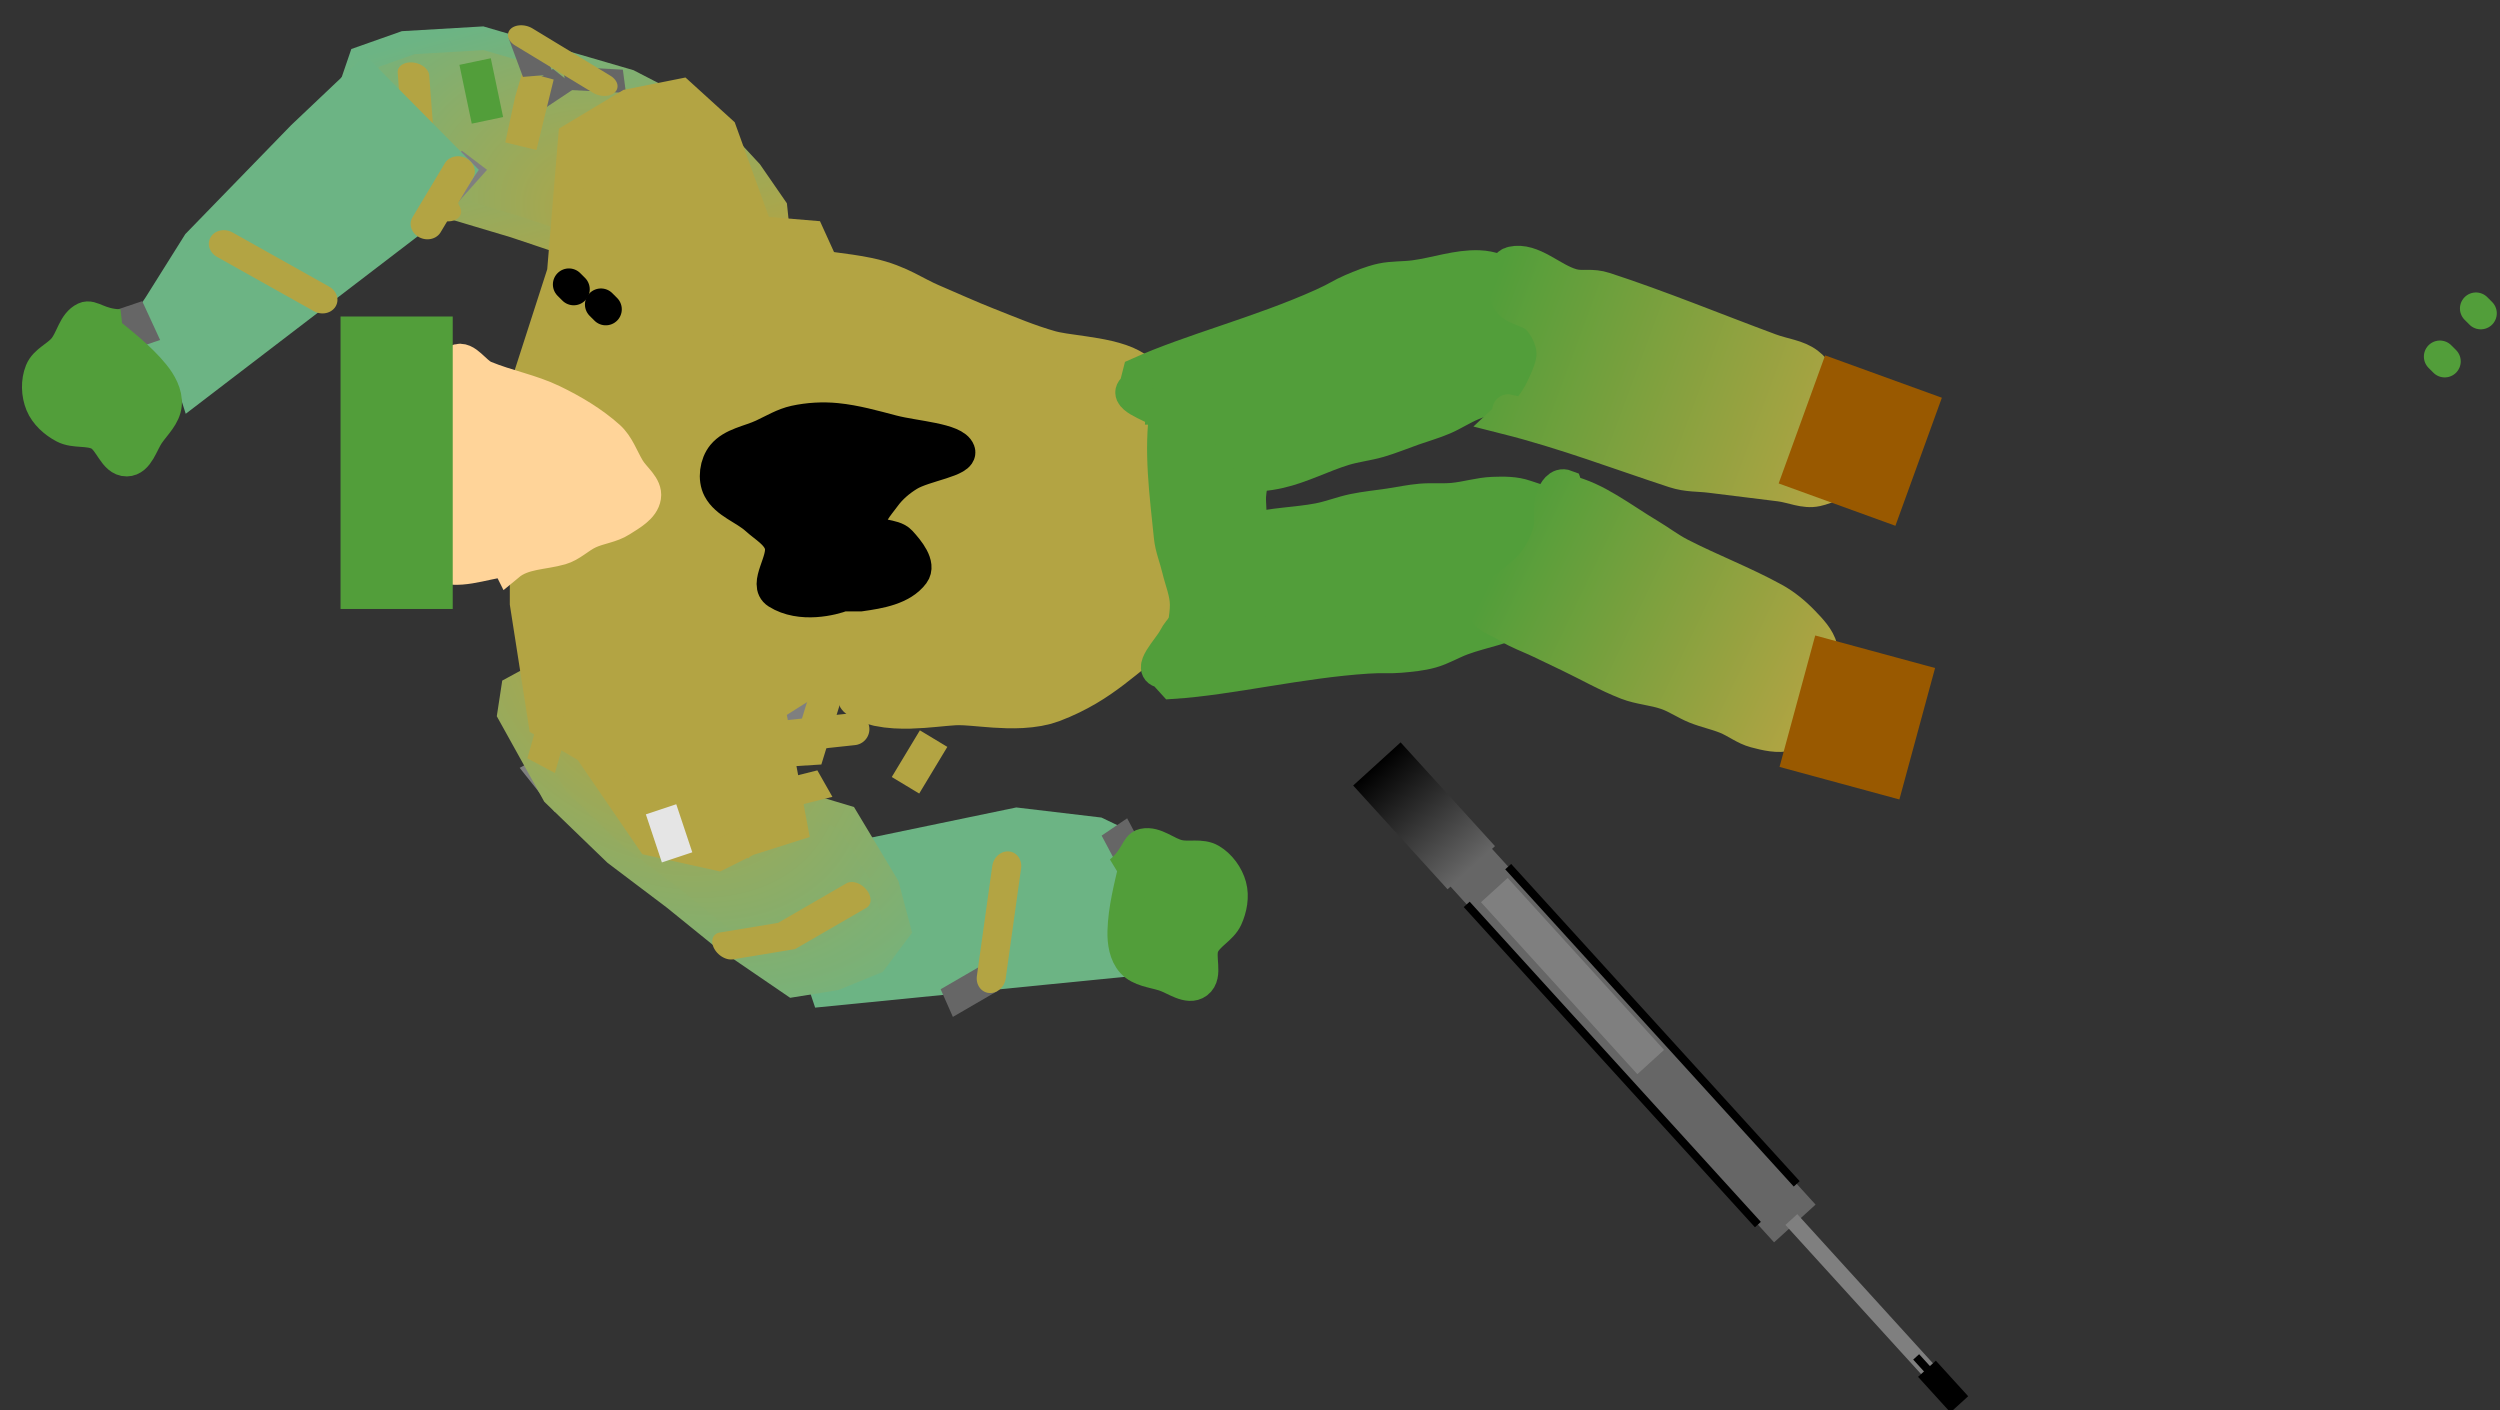 <svg version="1.1" width="156" height="88" viewBox="0 2 156 88" xmlns="http://www.w3.org/2000/svg" xmlns:xlink="http://www.w3.org/1999/xlink">
  <rect x="0" y="2" width="156" height="88" fill="#333333" stroke="none"/>
  <defs>
    <radialGradient id="grad_1" cx="0.245" cy="0.422" r="0.982">
      <stop offset="0" stop-color="#B3A443" stop-opacity="1"/>
      <stop offset="1" stop-color="#6CB484" stop-opacity="1"/>
    </radialGradient>
    <linearGradient id="grad_2" x2="1">
      <stop offset="0" stop-color="#B3A443" stop-opacity="1"/>
      <stop offset="1" stop-color="#6CB484" stop-opacity="1"/>
    </linearGradient>
    <radialGradient id="grad_3" cx="0.4" cy="0.107" r="1.161">
      <stop offset="0" stop-color="#B3A443" stop-opacity="1"/>
      <stop offset="1" stop-color="#6CB484" stop-opacity="1"/>
    </radialGradient>
    <radialGradient id="grad_4" cx="0.417" cy="0.03" r="1.261">
      <stop offset="0" stop-color="#B3A443" stop-opacity="1"/>
      <stop offset="1" stop-color="#6CB484" stop-opacity="1"/>
    </radialGradient>
    <linearGradient id="grad_5" x2="1">
      <stop offset="0" stop-color="#E5E5E5" stop-opacity="1"/>
      <stop offset="1" stop-color="#FFFFFF" stop-opacity="1"/>
    </linearGradient>
    <linearGradient id="grad_6" x2="1">
      <stop offset="0" stop-color="#000000" stop-opacity="1"/>
      <stop offset="1" stop-color="#666666" stop-opacity="1"/>
    </linearGradient>
    <linearGradient id="grad_7" x2="1">
      <stop offset="0" stop-color="#529E3A" stop-opacity="1"/>
      <stop offset="1" stop-color="#B3A443" stop-opacity="1"/>
    </linearGradient>
    <linearGradient id="grad_8" x2="1">
      <stop offset="0" stop-color="#529E3A" stop-opacity="1"/>
      <stop offset="1" stop-color="#B3A443" stop-opacity="1"/>
    </linearGradient>
    <linearGradient id="grad_9" x2="1">
      <stop offset="0" stop-color="#529E3A" stop-opacity="1"/>
      <stop offset="1" stop-color="#B3A443" stop-opacity="1"/>
    </linearGradient>
    <linearGradient id="grad_10" x2="1">
      <stop offset="0" stop-color="#529E3A" stop-opacity="1"/>
      <stop offset="1" stop-color="#B3A443" stop-opacity="1"/>
    </linearGradient>
  </defs>
  <!-- Exported by Scratch - http://scratch.mit.edu/ -->
  <g id="ID0.27842102153226733">
    <path id="ID0.9092812556773424" fill="none" stroke="#7F7F7F" stroke-width="2" stroke-linecap="round" d="M 210 201.750 L 211.500 205 Z " transform="matrix(-0.475, -0.688, -0.863, 0.239, 318.05, 115)"/>
    <path id="ID0.07252327119931579" fill="url(#grad_1)" stroke="url(#grad_2)" stroke-width="2" stroke-linecap="round" d="M 209.750 198.500 L 211 204.250 L 214 208.500 L 217.250 211.750 L 219.750 214.500 L 223.750 218 L 227 217.500 L 230.500 216.250 L 233.250 213.750 L 233.500 210.500 L 232.250 205.750 L 226 198.750 L 221.750 196 L 216.750 195.250 L 213.500 195.250 L 210.750 196.500 L 209.750 198.500 Z " transform="matrix(-0.475, -0.688, -0.863, 0.239, 318.05, 115)"/>
    <path id="ID0.9874879629351199" fill="none" stroke="#B3A443" stroke-width="2" stroke-linecap="round" d="M 220 215.250 L 224.750 214.500 L 231 211.500 " transform="matrix(-0.475, -0.688, -0.863, 0.239, 318.05, 115)"/>
    <path id="ID0.7177255218848586" fill="none" stroke="#666666" stroke-width="2" stroke-linecap="round" d="M 226 199 L 227.500 202.500 Z " transform="matrix(-0.475, -0.688, -0.863, 0.239, 318.05, 115)"/>
    <path id="ID0.7820489848963916" fill="none" stroke="#666666" stroke-width="2" stroke-linecap="round" d="M 227.500 202.500 L 226.500 205.500 Z " transform="matrix(-0.475, -0.688, -0.863, 0.239, 318.05, 115)"/>
    <path id="ID0.07331947470083833" fill="none" stroke="#B3A443" stroke-width="2" stroke-linecap="round" d="M 226.500 205.500 L 223.250 208 L 228.250 204 Z " transform="matrix(-0.475, -0.688, -0.863, 0.239, 318.05, 115)"/>
    <path id="ID0.5798701946623623" fill="none" stroke="#666666" stroke-width="2" stroke-linecap="round" d="M 228.250 204 L 231.500 203.250 Z " transform="matrix(-0.475, -0.688, -0.863, 0.239, 318.05, 115)"/>
    <path id="ID0.7602546201087534" fill="none" stroke="#B3A443" stroke-width="2" stroke-linecap="round" d="M 231.500 203.250 L 226.250 200.500 " transform="matrix(-0.475, -0.688, -0.863, 0.239, 318.05, 115)"/>
    <path id="ID0.25665075331926346" fill="none" stroke="#666666" stroke-width="2" stroke-linecap="round" d="M 210.750 202 L 212.500 199.250 Z " transform="matrix(-0.475, -0.688, -0.863, 0.239, 318.05, 115)"/>
    <path id="ID0.17844787426292896" fill="none" stroke="#666666" stroke-width="2" stroke-linecap="round" d="M 212.500 199.250 L 217.250 196 " transform="matrix(-0.475, -0.688, -0.863, 0.239, 318.05, 115)"/>
  </g>
  <g id="ID0.5469205393455923">
    <g id="ID0.14247039007022977">
      <path id="ID0.37114523351192474" fill="none" stroke="#7F7F7F" stroke-width="2" stroke-linecap="round" d="M 258.750 221.750 Z " transform="matrix(0.836, 0.321, -0.359, 0.934, -84.05, -225.1)"/>
      <path id="ID0.03274270240217447" fill="#6CB484" stroke="#6CB484" stroke-width="2" stroke-linecap="round" d="M 257.050 221 L 276.500 212.250 L 276.250 210.750 L 274.250 206 L 270.750 205.750 L 265.250 207 L 256.650 211.950 L 251.750 215.250 L 257.050 221 Z " transform="matrix(0.836, 0.321, -0.359, 0.934, -84.05, -225.1)"/>
      <path id="ID0.03397843614220619" fill="none" stroke="#666666" stroke-width="2" stroke-linecap="round" d="M 254.500 211.250 L 257 214.500 L 258 218.500 " transform="matrix(0.836, 0.321, -0.359, 0.934, -84.05, -225.1)"/>
      <path id="ID0.07423052238300443" fill="none" stroke="#666666" stroke-width="2" stroke-linecap="round" d="M 265.250 219 L 267.500 216.500 Z " transform="matrix(0.836, 0.321, -0.359, 0.934, -84.05, -225.1)"/>
      <path id="ID0.12485550902783871" fill="none" stroke="#B3A443" stroke-width="2" stroke-linecap="round" d="M 267.500 216.500 L 265.750 209.750 " transform="matrix(0.836, 0.321, -0.359, 0.934, -84.05, -225.1)"/>
      <path id="ID0.6831944277510047" fill="none" stroke="#666666" stroke-width="2" stroke-linecap="round" d="M 271.750 205 L 274 206.750 Z " transform="matrix(0.836, 0.321, -0.359, 0.934, -84.05, -225.1)"/>
      <path id="ID0.10246130172163248" fill="none" stroke="#666666" stroke-width="2" stroke-linecap="round" d="M 274 206.750 L 275.750 211 " transform="matrix(0.836, 0.321, -0.359, 0.934, -84.05, -225.1)"/>
    </g>
    <path id="ID0.1270430744625628" fill="#529E3A" stroke="#529E3A" stroke-width="2" stroke-linecap="round" d="M 241.250 181 C 240.868 179.724 240.166 179.463 240.250 179 C 240.387 178.245 241.304 177.875 241.750 177.250 C 242.140 176.704 242.213 175.903 242.750 175.500 C 243.299 175.088 244.070 174.909 244.750 175 C 245.415 175.089 246.046 175.505 246.500 176 C 247.003 176.549 246.995 177.453 247.500 178 C 248.033 178.577 249.310 178.488 249.500 179.250 C 249.674 179.945 248.713 180.453 248.250 181 C 247.794 181.539 247.415 182.262 246.750 182.500 C 246.118 182.726 245.361 182.528 244.750 182.250 C 243.489 181.677 242.373 180.811 241.250 180 Z " transform="matrix(0.389, 0.921, -0.921, 0.389, 142.75, -236.2)"/>
    <path id="ID0.8104176558554173" fill="none" stroke="#B3A443" stroke-width="2" stroke-linecap="round" d="M 226.250 194.250 L 228.250 197 Z " transform="matrix(0.389, 0.921, -0.921, 0.389, 149.15, -235.85)"/>
  </g>
  <g id="ID0.35858932277187705">
    <g id="ID0.14247039007022977">
      <path id="ID0.37114523351192474" fill="none" stroke="#7F7F7F" stroke-width="2" stroke-linecap="round" d="M 255.250 223.250 L 258.750 221.750 Z " transform="matrix(-0.25, 0.86, 0.96, 0.279, -120.9, -269.8)"/>
      <path id="ID0.03274270240217447" fill="#6CB484" stroke="#6CB484" stroke-width="2" stroke-linecap="round" d="M 258.750 221.750 L 275.950 210.400 L 275.450 210.100 L 274.250 206 L 271.050 206.900 L 266.150 208.150 L 256.900 212.550 L 251.750 215.250 L 256.250 222.500 Z " transform="matrix(-0.25, 0.86, 0.96, 0.279, -120.9, -269.8)"/>
      <path id="ID0.47358463890850544" fill="none" stroke="#B3A443" stroke-width="2" stroke-linecap="round" d="M 256.250 222.500 L 260.500 221.500 " transform="matrix(-0.25, 0.86, 0.96, 0.279, -120.9, -269.8)"/>
      <path id="ID0.07423052238300443" fill="none" stroke="#666666" stroke-width="2" stroke-linecap="round" d="M 267.500 216.500 Z " transform="matrix(-0.25, 0.86, 0.96, 0.279, -120.9, -269.8)"/>
      <path id="ID0.12485550902783871" fill="none" stroke="#B3A443" stroke-width="2" stroke-linecap="round" d="M 267.500 216.500 L 265.750 209.750 " transform="matrix(-0.25, 0.86, 0.96, 0.279, -120.9, -269.8)"/>
      <path id="ID0.6831944277510047" fill="none" stroke="#666666" stroke-width="2" stroke-linecap="round" d="M 271.750 205 L 274 206.750 Z " transform="matrix(-0.25, 0.86, 0.96, 0.279, -120.9, -269.8)"/>
    </g>
    <path id="ID0.1270430744625628" fill="#529E3A" stroke="#529E3A" stroke-width="2" stroke-linecap="round" d="M 241.250 181 C 240.868 179.724 240.166 179.463 240.250 179 C 240.387 178.245 241.304 177.875 241.750 177.250 C 242.140 176.704 242.213 175.903 242.750 175.500 C 243.299 175.088 244.070 174.909 244.750 175 C 245.415 175.089 246.046 175.505 246.500 176 C 247.003 176.549 246.995 177.453 247.500 178 C 248.033 178.577 249.310 178.488 249.500 179.250 C 249.674 179.945 248.713 180.453 248.250 181 C 247.794 181.539 247.415 182.262 246.750 182.500 C 246.118 182.726 245.361 182.528 244.750 182.250 C 243.489 181.677 242.373 180.811 241.250 180 Z " transform="matrix(0.256, 0.967, 0.967, -0.256, -229.3, -164.65)"/>
    <path id="ID0.5488511263392866" fill="none" stroke="#529E3A" stroke-width="2" stroke-linecap="round" d="M 230 164.750 L 233 162.500 Z " transform="matrix(-0.423, 0.906, -0.906, -0.423, 276.2, -132.85)"/>
  </g>
  <g id="ID0.27842102153226733">
    <path id="ID0.9092812556773424" fill="none" stroke="#7F7F7F" stroke-width="2" stroke-linecap="round" d="M 210 201.750 L 211.500 205 Z " transform="matrix(0.836, 0.003, 0.289, 0.847, -200.8, -121.95)"/>
    <path id="ID0.07252327119931579" fill="url(#grad_3)" stroke="url(#grad_4)" stroke-width="2" stroke-linecap="round" d="M 209.750 198.500 L 211 204.250 L 214 208.500 L 217.250 211.750 L 219.750 214.500 L 223.750 218 L 227 217.500 L 230.500 216.250 L 233.250 213.750 L 233.500 210.500 L 232.250 205.750 L 223.350 202.850 L 221.750 196 L 216.750 195.250 L 213.500 195.250 L 210.750 196.500 L 209.750 198.500 Z " transform="matrix(0.836, 0.003, 0.289, 0.847, -200.8, -121.95)"/>
    <path id="ID0.9874879629351199" fill="none" stroke="#B3A443" stroke-width="2" stroke-linecap="round" d="M 220 215.250 L 224.750 214.500 L 231 211.500 " transform="matrix(0.836, 0.003, 0.289, 0.847, -200.8, -121.95)"/>
    <path id="ID0.7177255218848586" fill="none" stroke="#666666" stroke-width="2" stroke-linecap="round" d="M 227.500 202.500 Z " transform="matrix(0.836, 0.003, 0.289, 0.847, -200.8, -121.95)"/>
    <path id="ID0.7820489848963916" fill="none" stroke="#666666" stroke-width="2" stroke-linecap="round" d="M 227.500 202.500 L 226.500 205.500 Z " transform="matrix(0.836, 0.003, 0.289, 0.847, -200.8, -121.95)"/>
    <path id="ID0.07331947470083833" fill="none" stroke="#B3A443" stroke-width="2" stroke-linecap="round" d="M 226.500 205.500 L 223.250 208 L 228.250 204 Z " transform="matrix(0.836, 0.003, 0.289, 0.847, -200.8, -121.95)"/>
    <path id="ID0.5798701946623623" fill="none" stroke="#B3A443" stroke-width="2" stroke-linecap="round" d="M 228.250 204 L 231.500 203.250 Z " transform="matrix(0.836, 0.003, 0.289, 0.847, -200.8, -121.95)"/>
    <path id="ID0.25665075331926346" fill="none" stroke="#B3A443" stroke-width="2" stroke-linecap="round" d="M 210.750 202 L 212.500 199.250 Z " transform="matrix(0.836, 0.003, 0.289, 0.847, -200.8, -121.95)"/>
    <path id="ID0.17844787426292896" fill="none" stroke="#B3A443" stroke-width="2" stroke-linecap="round" d="M 212.500 199.250 L 217.250 196 " transform="matrix(0.836, 0.003, 0.289, 0.847, -200.8, -121.95)"/>
  </g>
  <path id="ID0.1140802027657628" fill="url(#grad_5)" stroke="none" d="M 204 171.750 L 207.500 171.750 L 207.500 191.250 L 204 191.250 L 204 171.750 Z " transform="matrix(1, 0, 0, 1, -167.5, -147.25)"/>
  <path id="ID0.7656234223395586" fill="#7F7F7F" stroke="#B3A443" stroke-width="2" stroke-linecap="round" d="M 223.750 181.500 L 223.250 170 L 224 156.750 L 225.250 154 L 229.250 153.250 L 238.250 154 L 239.500 156.750 L 241.750 165.750 L 241.250 176.250 L 238.250 186 L 226.250 186.750 L 224 185 Z " transform="matrix(1, 0, 0, 1, -187.75, -137.25)"/>
  <path id="ID0.053199516609311104" fill="none" stroke="#7F7F7F" stroke-width="2" stroke-linecap="round" d="M 224 185 L 224 183.250 Z " transform="matrix(1, 0, 0, 1, -172.5, -144)"/>
  <path id="ID0.6010205093771219" fill="#B3A443" stroke="#B3A443" stroke-width="2" stroke-linecap="round" d="M 217.750 192.750 L 222 198.950 L 226.500 199.950 L 228.500 198.950 L 231.500 198 L 230 190 L 234.750 187 L 232.750 178.750 L 232.250 171 L 230 160.250 L 226.750 151.250 L 224 148.750 L 220.500 149.450 L 216.750 151.700 L 216 160.750 L 213.500 168.500 L 213.500 183 L 214.750 191 Z " transform="matrix(0.929, 0, 0, 0.929, -165.6, -130.35)"/>
  <path id="ID0.8755844477564096" fill="none" stroke="#B3A443" stroke-width="2" stroke-linecap="round" d="M 214.750 191 L 218.500 194.250 " transform="matrix(1, 0, 0, 1, -172.5, -144)"/>
  <path id="ID0.79099415615201" fill="none" stroke="#B3A443" stroke-width="2" stroke-linecap="round" d="M 208.750 160.750 L 209.250 162.500 Z " transform="matrix(1, 0, 0, 1, -167.5, -147.25)"/>
  <path id="ID0.4685869007371366" fill="none" stroke="#B3A443" stroke-width="2" stroke-linecap="round" d="M 215.250 195 L 222.250 194.250 " transform="matrix(1, 0, 0, 1, -169, -146.75)"/>
  <path id="ID0.5411469885148108" fill="none" stroke="#E5E5E5" stroke-width="2" stroke-linecap="round" d="M 210.250 199.250 L 211.250 202.250 Z " transform="matrix(1, 0, 0, 1, -169, -146.75)"/>
  <path id="ID0.7159544094465673" fill="#B3A443" stroke="#B3A443" stroke-width="2" stroke-linecap="round" d="M 234.250 164.500 C 234.167 165.500 236.579 165.789 237.500 166.250 C 238.132 166.566 238.500 167.250 239 167.750 C 239.500 168.250 239.981 168.771 240.500 169.250 C 241.064 169.771 241.611 170.324 242.250 170.750 C 242.870 171.163 243.790 171.164 244.250 171.750 C 244.787 172.433 244.821 173.399 245 174.250 C 245.155 174.988 245.132 175.755 245.250 176.500 C 245.382 177.339 245.656 178.156 245.750 179 C 245.824 179.662 245.722 180.335 245.750 181 C 245.806 182.333 245.894 183.670 246 185 C 246.060 185.751 246.423 186.516 246.250 187.250 C 246.070 188.015 245.423 188.588 245 189.250 C 244.091 190.670 243.506 192.376 242.250 193.500 C 241.754 193.944 240.916 193.500 240.250 193.500 C 239.584 193.500 238.692 193.998 238.250 193.500 C 237.752 192.940 238.250 191.999 238.250 191.250 C 238.250 189.668 238.407 188.074 238.250 186.500 C 238.156 185.556 237.844 184.635 237.500 183.750 C 237.257 183.124 236.670 182.698 236.500 182 C 235.819 179.208 235.406 176.345 235 173.500 C 234.898 172.789 234.922 172.161 235 171.500 C 235.090 170.738 235.436 170.015 235.500 169.250 C 235.604 168.006 235.822 166.707 235.500 165.500 L 234.500 165.500 Z " transform="matrix(2.349, 0, 0, 1, -504.5, -147.25)"/>
  <path id="ID0.8448817078024149" fill="none" stroke="#000000" stroke-width="2" stroke-linecap="round" d="M 228.250 168 L 228.550 168.300 " transform="matrix(1, 0, 0, 1, -190.75, -147)"/>
  <path id="ID0.931194017175585" fill="none" stroke="#000000" stroke-width="2" stroke-linecap="round" d="M 226.250 166.750 L 226.550 167.050 " transform="matrix(1, 0, 0, 1, -190.75, -147)"/>
  <g id="ID0.8223371678031981">
    <path id="ID0.3929216577671468" fill="#666666" stroke="none" d="M 221 227.500 L 254 227.500 L 254 231 L 221 231 L 221 227.500 Z " transform="matrix(0.673, 0.74, -0.74, 0.673, 110.7, -263.9)"/>
    <path id="ID0.6158645171672106" fill="#7F7F7F" stroke="none" d="M 226 228 L 240.500 228 L 240.500 230.250 L 226 230.250 L 226 228 Z " transform="matrix(0.673, 0.74, -0.74, 0.673, 110.7, -263.9)"/>
    <path id="ID0.6918935501016676" fill="#7F7F7F" stroke="none" d="M 254.250 229 L 267.750 229 L 267.750 230 L 254.250 230 L 254.250 229 Z " transform="matrix(0.673, 0.74, -0.74, 0.673, 110.5, -264.5)"/>
    <path id="ID0.2535178721882403" fill="url(#grad_6)" stroke="none" d="M 215.250 227.250 L 224 227.250 L 224 231.250 L 215.250 231.250 L 215.250 227.250 Z " transform="matrix(0.673, 0.74, -0.74, 0.673, 110.7, -263.9)"/>
    <path id="ID0.5137050389312208" fill="#000000" stroke="none" d="M 225.500 230.750 L 252.500 230.750 L 252.500 231.250 L 225.500 231.250 L 225.500 230.750 Z " transform="matrix(0.673, 0.74, -0.74, 0.673, 110.7, -263.9)"/>
    <path id="ID0.3690052963793278" fill="#000000" stroke="none" d="M 225.500 227.250 L 252.250 227.250 L 252.250 227.750 L 225.500 227.750 L 225.500 227.250 Z " transform="matrix(0.673, 0.74, -0.74, 0.673, 110.7, -263.9)"/>
    <path id="ID0.7939222734421492" fill="#000000" stroke="none" d="M 266.250 228.500 L 269.250 228.500 L 269.250 230 L 266.250 230 L 266.250 228.500 Z " transform="matrix(0.673, 0.74, -0.74, 0.673, 110.7, -263.9)"/>
    <path id="ID0.15209347568452358" fill="#000000" stroke="none" d="M 265.250 229 L 267.500 229 L 267.500 229.500 L 265.250 229.500 L 265.250 229 Z " transform="matrix(0.673, 0.74, -0.74, 0.673, 110.7, -263.9)"/>
  </g>
  <path id="ID0.8747231955640018" fill="none" stroke="#529E3A" stroke-width="2" stroke-linecap="round" d="M 335.250 171.250 L 335.550 171.550 " transform="matrix(1, 0, 0, 1, -183, -147)"/>
  <path id="ID0.022668764926493168" fill="#FFD499" stroke="#FFD499" stroke-width="2" stroke-linecap="round" d="M 214.750 184.250 C 215.651 183.503 216.868 183.573 218 183.250 C 218.645 183.066 219.142 182.534 219.750 182.250 C 220.395 181.949 221.152 181.885 221.750 181.500 C 222.344 181.118 223.143 180.698 223.250 180 C 223.352 179.337 222.595 178.826 222.250 178.250 C 221.846 177.577 221.585 176.774 221 176.250 C 219.967 175.326 218.747 174.603 217.500 174 C 216.149 173.346 214.635 173.077 213.250 172.500 C 212.630 172.242 212.074 171.213 211.500 171.500 C 210.824 171.838 210.973 172.992 210.750 173.750 C 210.556 174.409 210.335 175.069 210.250 175.750 C 210.167 176.411 210.250 177.084 210.250 177.750 C 210.250 179.165 210.250 180.585 210.250 182 C 210.250 182.749 209.572 183.931 210.250 184.250 C 211.533 184.854 213.092 184.166 214.500 184 C 214.852 183.959 214.212 183.812 214.500 183.750 Z " transform="matrix(1, 0, 0, 1, -183, -147)"/>
  <path id="ID0.7834915812127292" fill="#529E3A" stroke="none" d="M 204.250 168.750 L 211.250 168.750 L 211.250 187 L 204.250 187 L 204.250 168.750 Z " transform="matrix(1, 0, 0, 1, -183, -147)"/>
  <path id="ID0.39379491144791245" fill="#529E3A" stroke="#529E3A" stroke-width="2" stroke-linecap="round" d="M 254.500 171.250 C 258.126 170.946 262.506 171.360 266.750 171 C 267.811 170.910 268.080 170.792 268.750 170.750 C 269.415 170.708 270.089 170.667 270.750 170.750 C 271.431 170.835 272.078 171.110 272.750 171.250 C 274.077 171.526 275.488 171.506 276.750 172 C 277.465 172.280 278.157 172.814 278.500 173.500 C 279.196 174.891 279.879 176.450 279.750 178 C 279.686 178.765 278.677 179.139 278 179.500 C 277.394 179.823 276.682 179.924 276 180 C 275.173 180.092 274.331 179.954 273.500 180 C 272.830 180.037 272.170 180.208 271.500 180.250 C 270.835 180.292 270.166 180.250 269.500 180.250 C 268.751 180.250 267.998 180.292 267.250 180.250 C 266.497 180.208 265.753 180.029 265 180 C 263.586 179.946 262.156 180.162 260.750 180 C 259.965 179.909 259.126 179.732 258.500 179.250 C 257.968 178.841 257.816 178.092 257.500 177.500 C 257.150 176.843 256.933 176.106 256.500 175.500 C 256.089 174.925 255.411 174.575 255 174 C 254.567 173.394 252.968 172.263 254 172 Z " transform="matrix(0.943, -0.332, 0.332, 0.943, -225.8, -51.7)"/>
  <path id="ID0.39379491144791245" fill="#529E3A" stroke="#529E3A" stroke-width="2" stroke-linecap="round" d="M 254.500 171.250 C 258.126 170.946 262.506 171.360 266.750 171 C 267.811 170.910 268.080 170.792 268.750 170.750 C 269.415 170.708 270.089 170.667 270.750 170.750 C 271.431 170.835 272.078 171.110 272.750 171.250 C 274.077 171.526 275.488 171.506 276.750 172 C 277.465 172.280 278.157 172.814 278.500 173.500 C 279.196 174.891 279.879 176.450 279.750 178 C 279.686 178.765 278.677 179.139 278 179.500 C 277.394 179.823 276.682 179.924 276 180 C 275.173 180.092 274.331 179.954 273.500 180 C 272.830 180.037 272.170 180.208 271.500 180.250 C 270.835 180.292 270.166 180.250 269.500 180.250 C 268.751 180.250 267.998 180.292 267.250 180.250 C 266.497 180.208 265.753 180.029 265 180 C 263.586 179.946 262.156 180.162 260.750 180 C 259.965 179.909 259.126 179.732 258.500 179.250 C 257.968 178.841 257.816 178.092 257.500 177.500 C 257.150 176.843 256.933 176.106 256.500 175.500 C 256.089 174.925 255.411 174.575 255 174 C 254.567 173.394 252.968 172.263 254 172 Z " transform="matrix(0.989, -0.149, -0.149, -0.989, -153, 251.9)"/>
  <path id="ID0.8480867738835514" fill="#529E3A" stroke="#529E3A" stroke-width="2" stroke-linecap="round" d="M 255.750 174.500 C 255.352 177.165 255.734 179.844 256 182.500 C 256.068 183.183 256.343 183.832 256.500 184.500 C 256.676 185.247 257 185.982 257 186.750 C 257 188.175 256.190 190.503 256.500 191 C 256.750 191.400 257.579 189.421 258.250 188.750 C 258.756 188.244 259.417 187.916 260 187.500 C 260.583 187.084 261.342 186.839 261.750 186.250 C 262.141 185.686 262.341 184.930 262.250 184.250 C 262.161 183.585 261.450 183.141 261.250 182.500 C 261.025 181.780 261.042 181.003 261 180.250 C 260.958 179.502 261.335 178.670 261 178 C 260.366 176.732 259.252 175.752 258.250 174.750 C 257.744 174.244 257.213 173.565 256.500 173.500 C 256.031 173.457 255.537 173.834 255.500 174.500 Z " transform="matrix(1, 0, 0, 1, -183, -147)"/>
  <path id="ID0.7732762987725437" fill="none" stroke="#529E3A" stroke-width="2" stroke-linecap="round" d="M 337.500 168.250 L 337.800 168.550 " transform="matrix(1, 0, 0, 1, -183, -147)"/>
  <path id="ID0.058251312002539635" fill="url(#grad_7)" stroke="url(#grad_8)" stroke-width="2" stroke-linecap="round" d="M 280 183.250 C 281.749 182.846 283.753 183.318 285.750 183.500 C 286.501 183.568 287.246 183.728 288 183.750 C 290.164 183.812 292.339 183.627 294.500 183.750 C 295.266 183.794 296.031 183.981 296.750 184.250 C 297.378 184.486 298.070 184.734 298.500 185.250 C 298.955 185.796 299 186.584 299.250 187.250 C 299.500 187.916 300.047 188.540 300 189.250 C 299.955 189.920 299.516 190.570 299 191 C 298.454 191.455 297.699 191.619 297 191.750 C 296.345 191.873 295.665 191.708 295 191.750 C 294.330 191.792 293.670 191.958 293 192 C 292.335 192.042 291.662 191.926 291 192 C 290.156 192.094 289.346 192.435 288.500 192.500 C 287.172 192.602 285.832 192.500 284.500 192.500 C 283.834 192.500 283.166 192.500 282.500 192.500 C 281.751 192.500 280.994 192.588 280.250 192.500 C 279.568 192.420 278.490 192.600 278.250 192 C 277.990 191.350 278.952 190.682 279.250 190 C 279.535 189.348 279.869 188.699 280 188 C 280.123 187.345 280.123 186.655 280 186 C 279.869 185.301 279.309 184.709 279.250 184 C 279.219 183.629 279.250 183.038 279.750 183 Z " transform="matrix(0.902, 0.432, -0.432, 0.902, -75.55, -253.6)"/>
  <path id="ID0.47110610688105226" fill="url(#grad_9)" stroke="url(#grad_10)" stroke-width="2" stroke-linecap="round" d="M 278.500 179.750 C 282.329 179.339 285.923 179.388 289.500 179.250 C 290.394 179.216 291.002 178.923 291.750 178.750 C 293.167 178.423 294.583 178.077 296 177.750 C 296.748 177.577 297.604 177.665 298.250 177.250 C 298.852 176.863 299.500 176.216 299.500 175.500 C 299.500 174.643 298.716 173.970 298.250 173.250 C 297.798 172.551 297.339 171.839 296.750 171.250 C 296.244 170.744 295.687 170.202 295 170 C 294.201 169.765 293.416 170 292.500 170 C 288.837 170 285.160 169.859 281.500 170 C 280.585 170.035 280.184 170.443 279.500 170.500 C 278.173 170.611 276.610 169.786 275.500 170.500 C 274.860 170.911 275.457 172.207 276 172.750 C 276.543 173.293 277.573 172.889 278.250 173.250 C 278.873 173.582 279.434 174.118 279.750 174.750 C 280.050 175.350 280.039 176.080 280 176.750 C 279.955 177.516 279.843 178.314 279.500 179 C 279.382 179.235 277.855 179.228 278.750 179.250 Z " transform="matrix(0.938, 0.347, -0.347, 0.938, -104.9, -237.15)"/>
  <path id="ID0.7027477188967168" fill="#995900" stroke="none" d="M 296.250 183.250 L 304 183.250 L 304 191.750 L 296.250 191.750 L 296.250 183.250 Z " transform="matrix(0.965, 0.262, -0.262, 0.965, -124.6, -212.8)"/>
  <path id="ID0.7027477188967168" fill="#995900" stroke="none" d="M 296.250 183.250 L 304 183.250 L 304 191.750 L 296.250 191.750 L 296.250 183.250 Z " transform="matrix(0.94, 0.341, -0.341, 0.94, -102.1, -249.1)"/>
  <path id="ID0.14696730114519596" fill="#000000" stroke="#000000" stroke-width="2" stroke-linecap="round" d="M 235.600 186.150 C 234.985 186.392 232.966 186.923 231.500 186 C 230.653 185.466 231.972 183.963 231.700 183 C 231.501 182.297 230.740 181.891 230.200 181.400 C 229.455 180.723 228.318 180.391 227.850 179.500 C 227.523 178.876 227.653 177.944 228.100 177.400 C 228.691 176.681 229.757 176.544 230.600 176.150 C 231.256 175.844 231.893 175.454 232.600 175.300 C 233.447 175.116 234.337 175.065 235.200 175.150 C 236.386 175.267 237.547 175.599 238.700 175.900 C 240.096 176.265 242.573 176.388 242.850 177.150 C 243.073 177.763 240.691 178.043 239.700 178.650 C 239.127 179.001 238.594 179.455 238.200 180 C 237.794 180.562 237.117 181.247 237.350 181.900 C 237.580 182.545 238.738 182.294 239.200 182.800 C 239.684 183.330 240.429 184.225 240 184.800 C 239.290 185.752 237.876 185.984 236.700 186.150 Z " transform="matrix(1, 0, 0, 1, -183, -147)"/>
</svg>